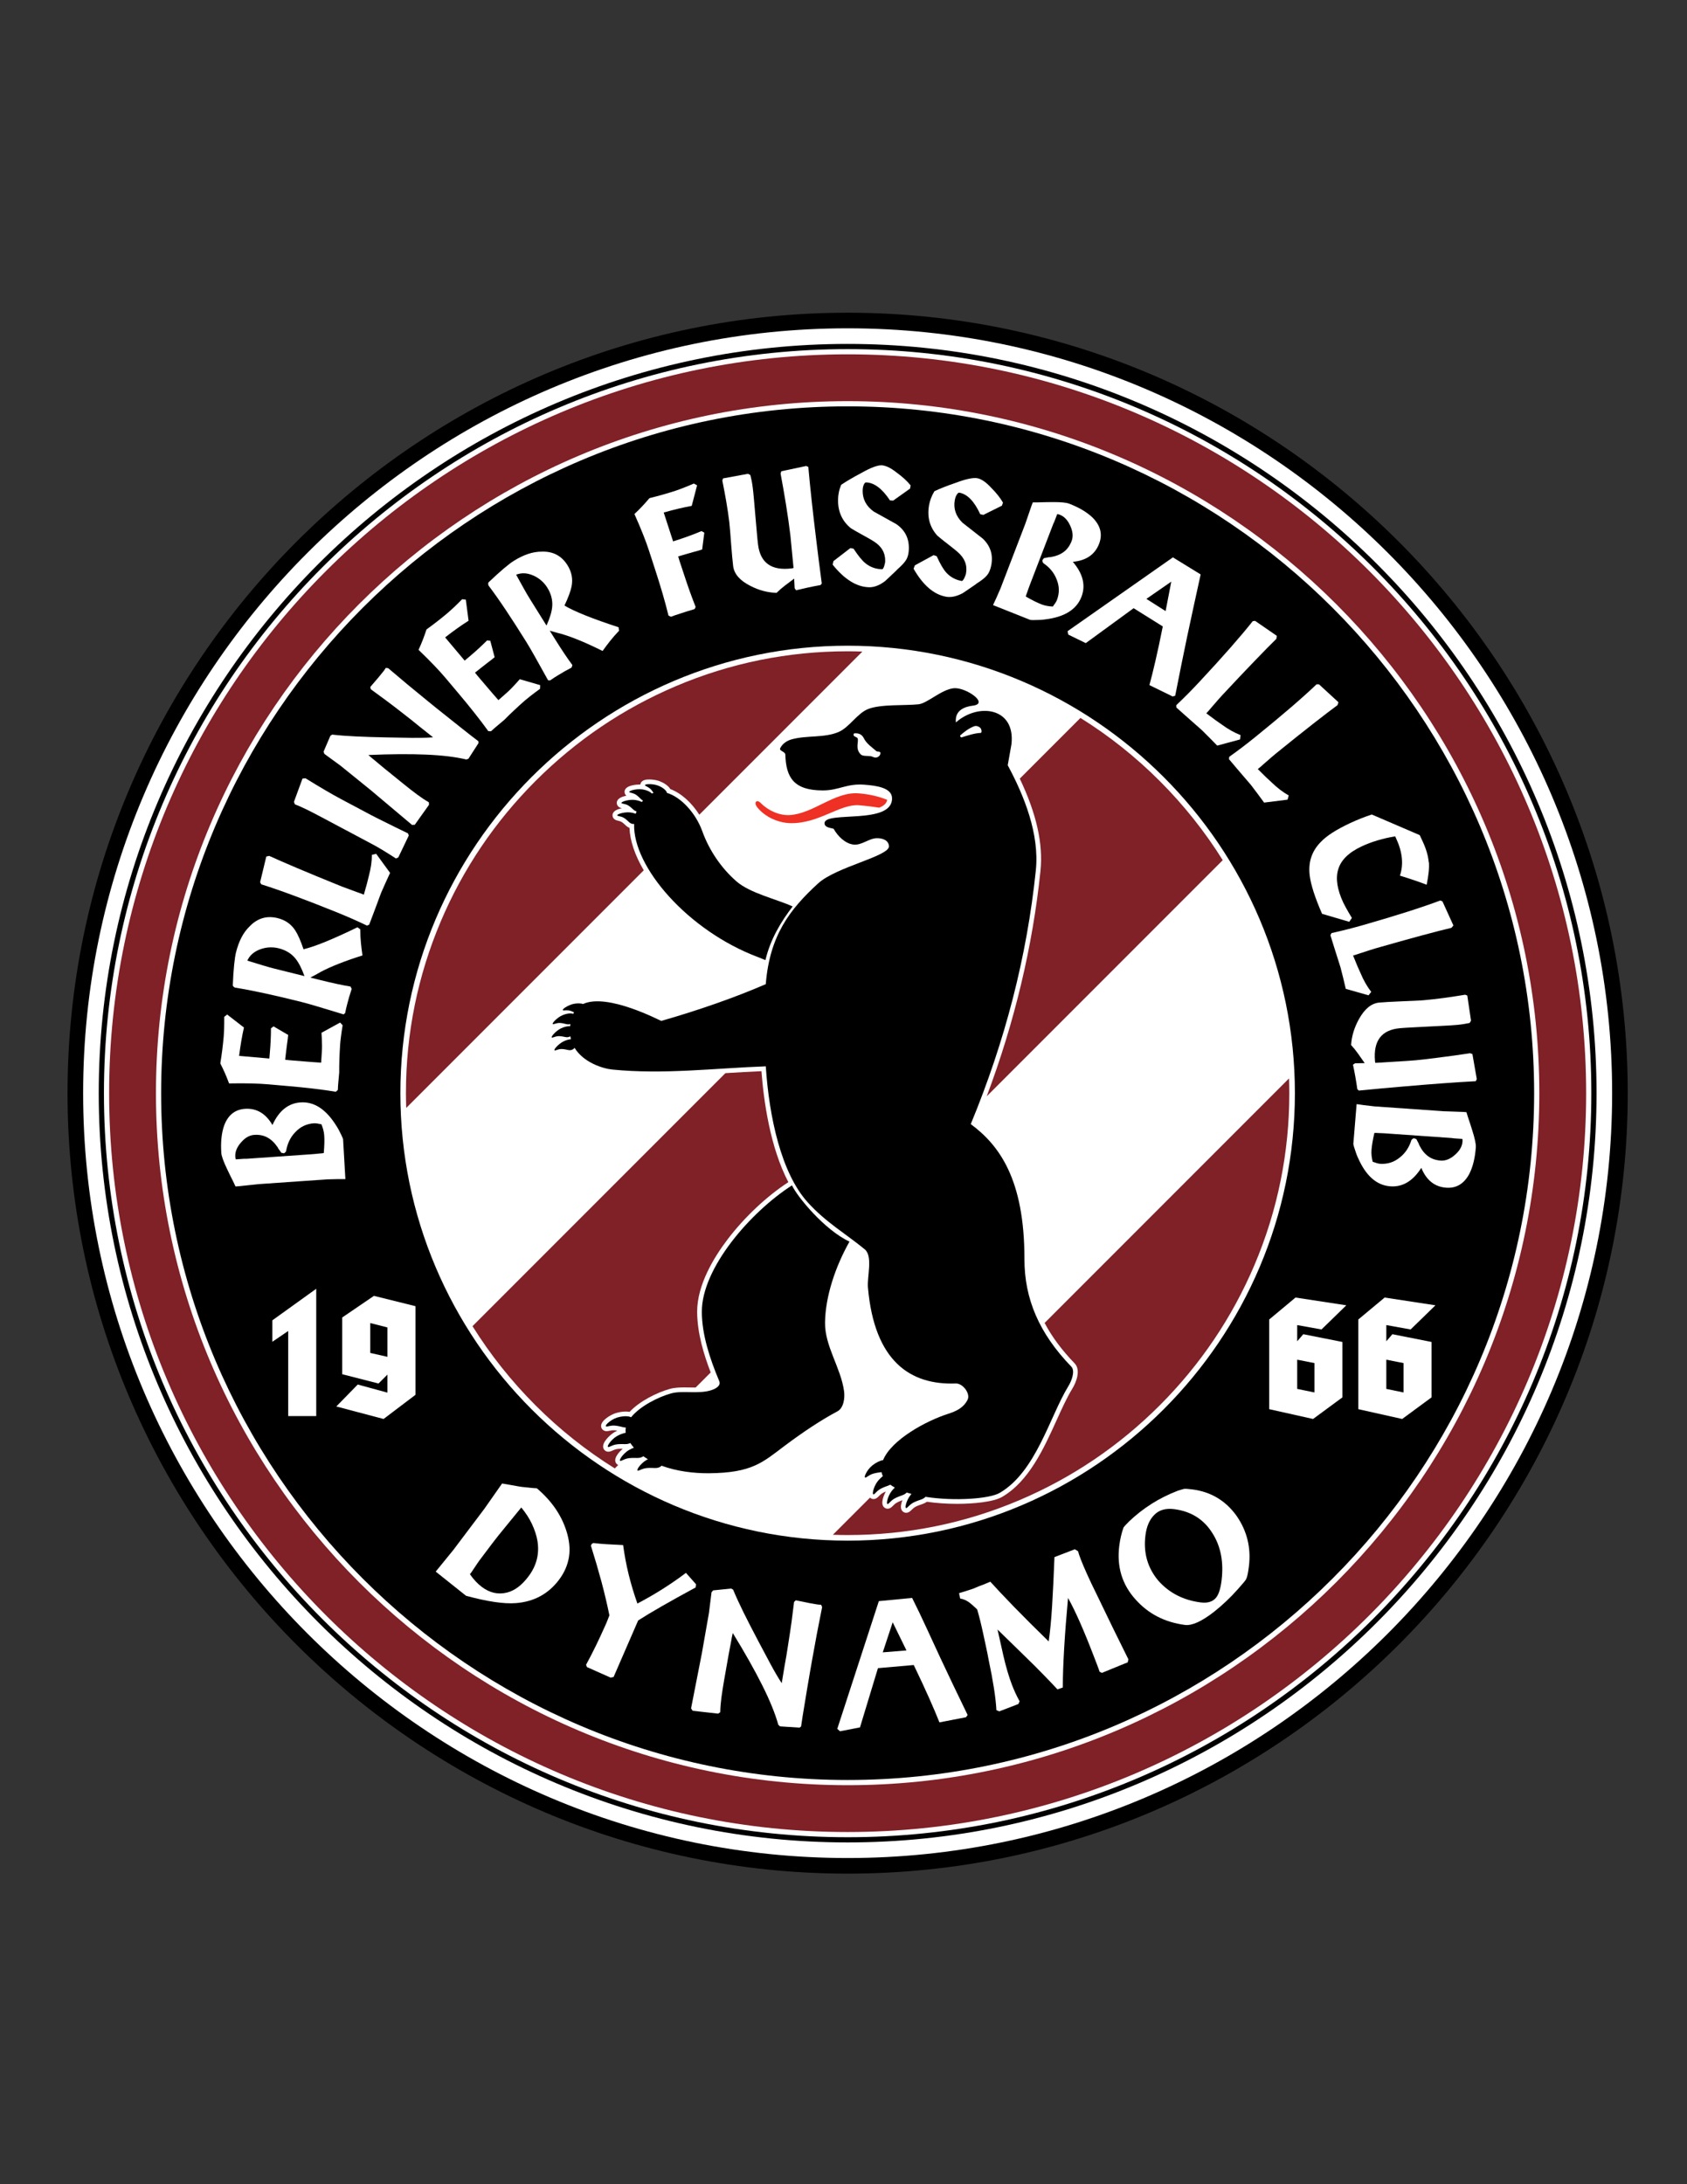<?xml version="1.0" encoding="iso-8859-1"?>
<!-- Generator: Adobe Illustrator 24.0.1, SVG Export Plug-In . SVG Version: 6.00 Build 0)  -->
<svg version="1.1" id="Layer_1" xmlns="http://www.w3.org/2000/svg" xmlns:xlink="http://www.w3.org/1999/xlink" x="0px" y="0px"
	 viewBox="0 0 612 792" style="enable-background:new 0 0 612 792;" xml:space="preserve">
<rect x="0" y="0" width="612" height="792" fill="#333333" stroke="none"/>
<path d="M307.503,113.39C151.631,113.39,24.5,240.519,24.5,396.387c0,155.879,127.131,283.003,283.003,283.003
	c155.867,0,282.997-127.124,282.997-283.003C590.5,240.519,463.37,113.39,307.503,113.39"/>
<path style="fill:#FFFFFF;" d="M307.503,673.729c-152.758,0-277.343-124.589-277.343-277.343
	c0-152.748,124.585-277.337,277.343-277.337c152.753,0,277.337,124.589,277.337,277.337
	C584.84,549.141,460.256,673.729,307.503,673.729"/>
<path d="M307.5,124.708c-149.638,0-271.682,122.043-271.682,271.682c0,149.638,122.044,271.682,271.682,271.682
	c149.633,0,271.682-122.044,271.682-271.682C579.182,246.751,457.133,124.708,307.5,124.708"/>
<path style="fill:#FFFFFF;" d="M307.5,666.183c-148.597,0-269.793-121.201-269.793-269.796c0-148.598,121.196-269.79,269.793-269.79
	c148.596,0,269.793,121.192,269.793,269.79C577.293,544.981,456.096,666.183,307.5,666.183"/>
<path style="fill:#802027;" d="M307.5,128.479c-147.56,0-267.91,120.354-267.91,267.913C39.59,543.953,159.94,664.3,307.5,664.3
	c147.555,0,267.91-120.347,267.91-267.907C575.41,248.833,455.055,128.479,307.5,128.479"/>
<path style="fill:#FFFFFF;" d="M307.5,647.323c-138.212,0-250.929-112.723-250.929-250.931
	c0-138.207,112.717-250.935,250.929-250.935c138.206,0,250.924,112.727,250.924,250.935
	C558.424,534.601,445.706,647.323,307.5,647.323"/>
<path d="M307.502,147.346c-137.17,0-249.046,111.875-249.046,249.046c0,137.165,111.876,249.042,249.046,249.042
	c137.164,0,249.042-111.877,249.042-249.042C556.544,259.221,444.666,147.346,307.502,147.346z"/>
<path style="fill:#FFFFFF;" d="M422.139,281.753c29.395,29.393,47.616,69.955,47.616,114.639
	c0,89.37-72.896,162.252-162.259,162.252c-44.679,0-85.25-18.225-114.638-47.613c-29.396-29.395-47.612-69.949-47.613-114.64
	c0-89.369,72.883-162.256,162.251-162.257C352.178,234.135,392.745,252.359,422.139,281.753"/>
<path style="fill:#802027;" d="M226.957,299.263c-1.38-1.333-1.709-1.413-2.589-1.625c-0.175-0.042-0.363-0.087-0.559-0.14
	c-1.242-0.323-1.693-1.29-1.589-2.105c0.181-1.414,1.92-2.042,3.416-2.32c-0.086-0.02-0.177-0.042-0.271-0.066
	c-1.247-0.318-1.703-1.287-1.6-2.105c0.181-1.442,1.949-2.08,3.464-2.361c-0.534-0.457-0.719-1.099-0.639-1.66
	c0.335-2.339,4.893-2.407,5.411-2.407c0.102,0,0.203,0.002,0.302,0.005c0.01-0.083,0.026-0.164,0.046-0.241
	c0.424-1.603,2.452-1.603,3.215-1.603c1.329,0,2.736,0.239,3.763,0.639c1.47,0.571,3.098,1.577,3.876,2.863
	c3.877,1.434,7.722,4.908,10.489,9.277l59.155-59.155c-1.781-0.058-3.564-0.099-5.353-0.099
	c-21.567,0.001-42.516,4.248-62.262,12.625c-19.069,8.089-36.209,19.662-50.943,34.397c-14.734,14.734-26.307,31.875-34.395,50.944
	c-8.377,19.747-12.624,40.696-12.624,62.263c0,1.787,0.04,3.57,0.099,5.347l86.166-86.166c-3.187-5.423-4.994-10.707-5.177-15.377
	C227.861,299.99,227.388,299.678,226.957,299.263z"/>
<path style="fill:#802027;" d="M467.628,391.037l-88.667,88.667c2.65,5.025,6.249,9.868,10.883,14.646
	c2.335,2.411,0.581,6.9-0.821,9.17c-1.947,3.165-3.775,7.195-5.712,11.462c-4.706,10.371-10.039,22.126-19.767,27.804
	c-3.166,1.854-10.501,2.515-16.31,2.515c-3.769,0-7.541-0.258-10.966-0.748c-0.47,0.337-1.022,0.613-1.653,0.824
	c-2.603,0.868-2.979,1.229-3.807,2.019c-0.15,0.143-0.31,0.297-0.49,0.462c-0.494,0.455-1.021,0.685-1.567,0.685
	c-0.736,0-1.392-0.421-1.711-1.1c-0.415-0.882-0.172-2.203,0.315-3.46c-2.14,0.786-2.518,1.157-3.281,1.907
	c-0.149,0.147-0.308,0.302-0.483,0.468c-0.496,0.47-1.029,0.708-1.585,0.708c-0.728,0-1.381-0.415-1.703-1.084
	c-0.618-1.285,0.158-3.533,1.058-5.152c-1.391,0.571-1.758,0.933-2.399,1.564c-0.146,0.145-0.304,0.299-0.479,0.465
	c-0.497,0.472-1.031,0.71-1.588,0.71c-0.488,0-0.932-0.199-1.275-0.522l-13.471,13.471c1.778,0.059,3.561,0.098,5.349,0.098
	c21.566,0.002,42.515-4.246,62.262-12.621c19.069-8.09,36.21-19.662,50.945-34.396c14.736-14.734,26.31-31.875,34.399-50.941
	c8.377-19.748,12.625-40.697,12.625-62.264C467.727,394.603,467.686,392.818,467.628,391.037z"/>
<path style="fill:#802027;" d="M223.249,530.023c-0.412-1.526,1.233-3.467,2.688-4.702c-0.104-0.001-0.205-0.001-0.303-0.001
	c-1.896,0-2.33,0.185-3.279,0.594c-0.195,0.084-0.403,0.174-0.628,0.265c-0.362,0.149-0.695,0.222-1.018,0.222
	c-0.883,0-1.628-0.561-1.854-1.396c-0.555-2.054,2.618-4.864,4.039-5.692c0.341-0.197,0.69-0.38,1.044-0.545
	c-0.568-0.106-1.013-0.154-1.375-0.154c-0.429,0-0.774,0.067-1.296,0.168c-0.203,0.04-0.419,0.082-0.653,0.123
	c-0.194,0.034-0.373,0.052-0.545,0.052c-1.021,0-1.837-0.66-1.985-1.605c-0.345-2.198,3.485-4.365,5.143-4.9
	c1.263-0.404,2.556-0.618,3.737-0.618c0.516,0,0.992,0.041,1.424,0.122c3.679-3.93,9.979-7.031,14.567-8.323
	c1.723-0.487,3.632-0.553,5.271-0.553c0.615,0,1.24,0.011,1.901,0.021c0.622,0.011,1.248,0.021,1.874,0.021
	c0.118,0,0.246-0.005,0.366-0.006l5.455-5.455c-2.413-6.241-4.893-14.239-4.913-21.993c-0.021-9.7,5.992-19.64,11.039-26.27
	c6.141-8.066,14.156-15.6,22.049-20.745c-6.593-12.564-8.938-29.358-9.765-40.238c-4.379,0.183-8.774,0.45-13.07,0.716
	l-91.747,91.747c6.431,10.285,14.074,19.924,22.875,28.723c8.761,8.762,18.379,16.395,28.741,22.852l1.235-1.235
	C223.781,530.982,223.397,530.572,223.249,530.023z"/>
<path style="fill:#802027;" d="M377.465,315.709c-2.834,27.449-9.395,54.919-19.509,81.817l85.622-85.622
	c-6.43-10.283-14.071-19.918-22.87-28.717c-0.002-0.002,0,0-0.002-0.002c-8.763-8.762-18.382-16.397-28.745-22.855l-22.012,22.011
	C375.997,294.998,378.463,305.96,377.465,315.709z"/>
<polygon style="fill:#FFFFFF;" points="98.799,486.537 104.554,482.62 104.554,513.479 114.721,513.479 114.721,467.316 
	98.799,478.76 "/>
<path style="fill:#FFFFFF;" d="M511.739,482.069l9.004-8.759l-18.43-2.813l-9.561,7.962v32.514l15.923,3.555l10.657-7.839v-20.085
	l-14.212-2.813l-2.201,2.568v-5.877L511.739,482.069z M509.166,494.259v10.652l-6.246-1.287v-10.591L509.166,494.259z"/>
<path style="fill:#FFFFFF;" d="M479.404,482.069l9.003-8.759l-18.43-2.813l-9.549,7.962v32.514l15.917,3.555l10.652-7.839v-20.085
	l-14.201-2.813l-2.206,2.568v-5.877L479.404,482.069z M476.842,494.259v10.652l-6.251-1.287v-10.591L476.842,494.259z"/>
<path style="fill:#FFFFFF;" d="M124.147,477.724v20.574l13.165,3.371l3.242-3.243v6.547l-10.78-2.936l-7.771,7.956l17.148,4.535
	l11.571-8.759v-32.146l-15.064-3.738L124.147,477.724z M140.555,491.991l-6.239-1.409v-10.836l6.239,1.587V491.991z"/>
<path style="fill:#FFFFFF;" d="M157.598,241.382c1.615,1.699,2.952,3.178,4,4.42l4.931,5.853c1.916,2.278,3.771,4.543,5.555,6.797
	c1.794,2.245,3.477,4.471,5.059,6.663l0.991,0.039c0.379-0.371,0.786-0.741,1.226-1.111c0.469-0.396,0.936-0.789,1.404-1.181
	c0.624-0.527,1.293-1.089,2.011-1.697c0.028-0.022,0.057-0.044,0.084-0.067l0.072-0.058c2.145-2.184,4.78-4.649,7.398-6.958
	c0.43-0.376,1.104-0.925,2.023-1.644c0.914-0.719,2.101-1.61,3.561-2.671l0.044-1.34l-7.398-2.14
	c-0.969,1.12-2.056,2.298-3.253,3.532c-1.054,1.089-3.025,2.716-4.491,4.05c-1.248-1.404-2.468-2.808-3.648-4.209
	c-1.054-1.251-1.989-2.346-2.803-3.282c-0.813-0.941-1.499-1.763-2.05-2.476c0.874-0.68,1.66-1.307,2.379-1.883
	c0.713-0.577,1.398-1.106,2.05-1.602c0.49-0.365,0.981-0.735,1.46-1.114c0.479-0.376,0.896-0.713,1.236-0.998l-1.571-5.955
	l-1.158-0.143c-1.995,2.003-4.117,3.947-6.362,5.836l-1.777,1.499l-7.093-8.423c1.61-1.251,3.114-2.373,4.519-3.368
	c1.404-0.992,2.73-1.889,3.989-2.674l-1.003-7.641l-1.326-0.159c-1.265,1.284-2.328,2.323-3.181,3.114
	c-0.847,0.799-1.493,1.376-1.928,1.747c-2.524,2.128-5.098,4.137-7.722,6.025l-0.15,0.203c-0.352,1.098-0.764,2.253-1.232,3.477
	c-0.463,1.22-0.997,2.479-1.604,3.788C154.06,237.767,155.977,239.683,157.598,241.382z"/>
<path style="fill:#FFFFFF;" d="M123.563,277.665l10.986,8.888l14.932,12.569l0.997-0.064l5.153-7.24l-0.05-0.905
	c-1.332-0.761-2.741-1.691-4.234-2.797c-1.487-1.101-3.109-2.362-4.853-3.772l-4.279-3.468c-0.796-0.638-1.71-1.387-2.758-2.228
	c-1.075-0.875-2.278-1.878-3.621-3.015c-0.346-0.284-0.696-0.565-1.042-0.849c-0.384-0.309-0.769-0.643-1.153-1.011
	c8.057-0.351,15.021-0.404,20.909-0.148c5.878,0.251,10.753,0.839,14.619,1.769l0.758-0.257l3.666-5.693l-0.072-0.685
	c-1.733-1.301-3.867-2.961-6.396-4.98c-2.535-2.025-5.443-4.346-8.735-6.953l-3.087-2.504c-2.507-2.031-4.964-4.044-7.382-6.053
	c-2.412-2.008-4.78-4.005-7.108-5.997l-0.881-0.078c-0.295,0.49-0.557,0.883-0.785,1.17c-0.206,0.251-0.44,0.535-0.696,0.855
	c-0.329,0.41-0.708,0.872-1.12,1.379c-0.379,0.474-0.83,1-1.349,1.577c-0.206,0.256-0.462,0.557-0.779,0.905
	c-0.313,0.354-0.607,0.702-0.886,1.05l0.212,0.805c1.727,1.242,3.587,2.607,5.582,4.089c1.994,1.49,4.117,3.109,6.368,4.877
	c0.975,0.738,1.949,1.507,2.936,2.301c0.947,0.769,1.9,1.54,2.852,2.31c0.824,0.668,1.638,1.312,2.441,1.939
	c0.808,0.63,1.604,1.262,2.395,1.9c-1.176,0.098-2.407,0.156-3.677,0.173c-1.27,0.017-2.591,0.028-3.956,0.022l-8.847-0.153
	c-4.24-0.081-8.028-0.195-11.365-0.354c-3.338-0.156-6.251-0.376-8.741-0.668l-0.658,0.418l-2.484,5.783l0.307,0.794
	L123.563,277.665z"/>
<path style="fill:#FFFFFF;" d="M235.378,199.492l2.367,7.273c0.92,2.828,1.783,5.63,2.597,8.385
	c0.808,2.761,1.532,5.454,2.173,8.073l0.902,0.418c0.496-0.206,1.009-0.396,1.549-0.571c0.579-0.189,1.164-0.376,1.744-0.566
	c0.779-0.25,1.609-0.523,2.507-0.816c0.931-0.301,1.85-0.577,2.758-0.828l0.384-0.769c-0.719-1.828-1.415-3.68-2.095-5.563
	c-0.668-1.883-1.314-3.755-1.922-5.613c-0.501-1.551-0.958-2.916-1.354-4.092c-0.407-1.181-0.73-2.195-0.964-3.064
	c1.059-0.301,2.027-0.585,2.908-0.85c0.875-0.262,1.71-0.502,2.496-0.713c0.596-0.153,1.186-0.312,1.777-0.485
	c0.585-0.164,1.092-0.317,1.52-0.462l0.78-6.103l-1.02-0.571c-2.602,1.1-5.299,2.106-8.09,3.014l-2.212,0.719l-3.404-10.469
	c1.967-0.554,3.783-1.027,5.455-1.42c1.671-0.396,3.242-0.719,4.702-0.983l1.949-7.449l-1.175-0.652
	c-1.655,0.713-3.025,1.279-4.112,1.694c-1.086,0.417-1.899,0.713-2.445,0.891c-3.137,1.02-6.284,1.911-9.421,2.674l-0.218,0.134
	c-0.74,0.882-1.554,1.802-2.445,2.76c-0.892,0.953-1.861,1.922-2.914,2.908c1.254,2.808,2.317,5.301,3.176,7.49
	C234.196,196.074,234.876,197.938,235.378,199.492z"/>
<path style="fill:#FFFFFF;" d="M183.526,221.248c2.262,3.396,4.719,7.218,7.382,11.474c0.758,1.209,1.794,2.989,3.119,5.335
	c1.321,2.351,2.92,5.22,4.803,8.613l0.747,0.042c0.563-0.407,1.075-0.749,1.526-1.028c0.484-0.301,0.88-0.552,1.192-0.747
	c0.791-0.496,1.604-0.98,2.445-1.454c0.83-0.474,1.705-0.947,2.613-1.415l0.295-0.908c-1.761-2.362-3.866-5.493-6.307-9.406
	l-1.916-3.059c1.002,0.292,1.844,0.531,2.546,0.719c0.696,0.194,1.236,0.331,1.632,0.423c4.051,1.17,9.048,3.24,14.992,6.212
	c0.875-1.215,1.8-2.448,2.78-3.686c0.98-1.236,2.061-2.465,3.221-3.674l-0.195-1.242c-4.652-1.518-8.613-2.928-11.878-4.229
	c-3.265-1.301-5.85-2.516-7.75-3.635c0.686-1.438,1.248-2.749,1.683-3.942c0.44-1.181,0.735-2.184,0.897-3.011
	c0.529-2.688,0.039-5.237-1.471-7.661c-2.14-3.423-5.237-5.072-9.288-4.941c-1.693-0.006-3.376,0.278-5.063,0.85
	c-1.688,0.577-3.41,1.409-5.176,2.515c-0.864,0.538-2.056,1.454-3.588,2.744c-1.521,1.29-3.388,2.983-5.588,5.078l-0.095,0.423
	l0.116,0.649C179.152,214.866,181.259,217.855,183.526,221.248z M193.398,208.66c1.053,0.443,2.017,1.047,2.892,1.796
	c0.88,0.752,1.632,1.624,2.262,2.63c1.382,2.211,1.972,4.513,1.777,6.892c-0.15,1.83-0.842,4.111-2.067,6.853l-6.095-9.758
	c-0.585-0.933-1.281-2.134-2.101-3.593c-0.813-1.46-1.755-3.153-2.818-5.089C189.17,207.621,191.22,207.713,193.398,208.66z"/>
<path style="fill:#FFFFFF;" d="M264.565,189.28c0.105,0.889,0.212,2,0.312,3.32c0.1,1.323,0.224,2.88,0.357,4.672
	c0.139,1.791,0.267,3.348,0.39,4.666c0.117,1.323,0.239,2.429,0.346,3.321c0.357,2.869,2.439,5.265,6.245,7.181
	c3.075,1.593,6.239,2.438,9.493,2.535c0.958-0.942,1.977-1.828,3.07-2.661c1.086-0.833,2.194-1.665,3.325-2.504l0.179,3.493
	l0.519,0.735c1.281-0.32,2.68-0.646,4.2-0.975c1.521-0.331,3.064-0.635,4.636-0.908l0.484-0.554
	c-0.195-1.619-0.401-3.164-0.602-4.643c-0.201-1.471-0.373-2.794-0.518-3.97l-0.941-7.652c-0.612-4.978-1.153-9.647-1.627-14.003
	c-0.474-4.359-0.874-8.371-1.197-12.025l-0.78-0.337l-9.009,1.905l-0.268,0.839c0.713,3.81,1.376,7.593,1.979,11.34
	c0.607,3.749,1.131,7.446,1.576,11.084l1.143,11.816c-0.195,0.067-0.435,0.12-0.719,0.153c-7.287,0.897-11.344-1.997-12.162-8.677
	c-0.14-1.134-0.284-2.544-0.424-4.234c-0.15-1.688-0.323-3.688-0.529-6.006c-0.195-2.317-0.373-4.317-0.518-6.008
	c-0.145-1.682-0.29-3.097-0.43-4.226c-0.117-0.975-0.256-1.844-0.406-2.602c-0.156-0.758-0.317-1.46-0.474-2.101l-0.858-0.451
	l-9.042,1.666l-0.272,0.777c0.523,2.607,1.003,5.151,1.432,7.649C263.902,184.389,264.265,186.854,264.565,189.28z"/>
<path style="fill:#FFFFFF;" d="M111.033,293.434c1.576,0.769,3.409,1.711,5.498,2.825l18.687,9.936
	c2.123,1.126,4.936,2.83,8.44,5.106l0.83-0.387l3.811-7.953l-0.284-0.769c-0.808-0.39-1.61-0.777-2.39-1.17
	c-0.78-0.396-1.516-0.73-2.179-1.056c-2.529-1.234-4.501-2.232-5.944-2.95c-1.443-0.724-2.346-1.181-2.702-1.371l-11.019-5.858
	c-1.728-0.917-3.672-2.014-5.839-3.279c-2.167-1.267-4.535-2.699-7.104-4.295l-1.104,0.106l-3.108,8.462l0.362,0.883
	C108.103,292.074,109.456,292.668,111.033,293.434z"/>
<path style="fill:#FFFFFF;" d="M83.099,392.857c3.081-0.056,5.788-0.056,8.134,0.005c2.352,0.064,4.34,0.168,5.962,0.31l7.615,0.668
	c2.97,0.256,5.884,0.551,8.741,0.883c2.853,0.332,5.616,0.719,8.279,1.153l0.735-0.668c0.006-0.535,0.033-1.083,0.078-1.655
	c0.061-0.61,0.111-1.214,0.161-1.825c0.072-0.816,0.15-1.688,0.234-2.618c0-0.042,0-0.075,0.006-0.114l0.011-0.086
	c-0.022-3.064,0.105-6.669,0.334-10.159c0.034-0.565,0.123-1.432,0.268-2.585c0.14-1.159,0.352-2.624,0.635-4.404l-0.907-0.98
	l-6.759,3.708c0.106,1.477,0.173,3.076,0.195,4.792c0.022,1.524-0.229,4.061-0.323,6.042c-1.872-0.108-3.727-0.245-5.56-0.404
	c-1.627-0.145-3.059-0.259-4.302-0.348c-1.236-0.087-2.306-0.19-3.191-0.31c0.133-1.095,0.256-2.1,0.351-3.005
	c0.105-0.914,0.206-1.774,0.323-2.585c0.089-0.605,0.173-1.209,0.251-1.819c0.072-0.61,0.128-1.136,0.167-1.582l-5.315-3.109
	l-0.925,0.719c0,2.825-0.134,5.699-0.39,8.627l-0.195,2.315l-10.976-0.958c0.262-2.025,0.541-3.883,0.83-5.579
	c0.29-1.694,0.597-3.262,0.931-4.705l-6.095-4.713l-1.053,0.833c0.005,1.797-0.012,3.281-0.051,4.442
	c-0.044,1.165-0.089,2.034-0.139,2.602c-0.284,3.287-0.696,6.526-1.221,9.716l0.039,0.251c0.524,1.028,1.053,2.139,1.588,3.332
	C82.09,390.233,82.603,391.506,83.099,392.857z"/>
<path style="fill:#FFFFFF;" d="M106.671,324.777c4.579,1.688,9.788,3.719,15.649,6.086c1.821,0.735,3.627,1.499,5.443,2.298
	c1.811,0.799,3.599,1.621,5.37,2.465l0.797-0.337c0.54-1.448,1.053-2.808,1.538-4.061c0.484-1.256,0.891-2.345,1.225-3.27
	c0.44-1.225,0.814-2.195,1.08-2.924c0.273-0.725,0.44-1.188,0.519-1.371c0.479-1.083,0.997-2.242,1.538-3.473
	c0.546-1.232,1.102-2.454,1.683-3.674l-5.048-6.919l-1.538,0.365c-0.017,1.226-0.111,2.477-0.295,3.741
	c-0.184,1.268-0.48,2.574-0.824,3.925c-0.185,0.722-0.391,1.644-0.686,2.758c-0.296,1.111-0.669,2.451-1.131,4.025
	c-0.418-0.165-0.797-0.318-1.137-0.454c-0.379-0.156-0.764-0.287-1.159-0.401l0.056,0.025c-3.108-1.125-5.02-1.833-5.738-2.123
	c-6.501-2.629-11.944-4.872-16.313-6.727c-4.379-1.852-7.716-3.315-10.017-4.376l-1.075,0.223l-2.246,9.321l0.413,0.766
	C98.136,321.708,102.103,323.081,106.671,324.777z"/>
<path style="fill:#FFFFFF;" d="M479.009,305.448c-3.159,3.268-4.451,7.251-3.889,11.934c0.384,3.331,1.877,7.989,4.49,13.972
	l9.855,2.897l0.97-1.396c-0.959-1.582-1.683-2.814-2.168-3.716c-0.484-0.895-0.802-1.493-0.936-1.791
	c-2.229-4.768-2.853-8.766-1.889-12.008c0.964-3.423,3.816-6.234,8.546-8.443c3.622-1.689,7.672-2.897,12.146-3.633l0.335,0.719
	c2.306,4.95,2.769,9.463,1.381,13.53c1.989,0.602,3.867,1.212,5.645,1.822c1.766,0.616,3.125,1.106,4.061,1.482
	c0.357-1.744,0.607-3.315,0.747-4.699c0.134-1.393,0.156-2.585,0.056-3.571l-0.056,0.022c-0.212-2.287-0.931-4.741-2.15-7.365
	l-1.114-2.385l-17.394-7.479c-1.326,0.44-2.636,0.914-3.922,1.426c-1.293,0.507-2.585,1.067-3.884,1.671
	c-2.507,1.175-4.663,2.334-6.468,3.49C481.565,303.081,480.111,304.256,479.009,305.448z"/>
<path style="fill:#FFFFFF;" d="M315.331,212.938c1.794,0.034,3.688-0.69,5.666-2.164l-0.056,0.058
	c0.078-0.081,0.495-0.457,1.236-1.142c0.747-0.677,1.8-1.677,3.176-3h-0.061c0.908-0.805,1.627-1.482,2.146-2.042
	c0.518-0.565,0.863-0.989,1.03-1.267c0.797-1.05,1.209-2.549,1.242-4.507c0.067-3.753-1.454-6.697-4.557-8.831l-8.179-4.545
	c-2.741-1.97-4.084-4.519-4.028-7.658c0.006-0.284,0.028-0.593,0.078-0.916c0.045-0.326,0.134-0.652,0.256-0.978
	c0.263-0.682,0.558-1.025,0.881-1.02c2.931,0.05,5.833,2.218,8.696,6.515l1.165,0.078l6.128-4.356l0.2-1.159
	c-1.236-1.535-2.88-3.053-4.936-4.552c-1.209-0.958-2.273-1.654-3.204-2.078c-0.93-0.423-1.743-0.643-2.435-0.657
	c-0.735-0.011-1.704,0.206-2.919,0.657c-1.215,0.446-2.725,1.187-4.541,2.215c-2.841,1.498-5.231,2.902-7.17,4.215
	c-0.379,0.936-0.663,1.85-0.836,2.738c-0.183,0.896-0.278,1.752-0.289,2.568c-0.078,4.365,1.471,7.838,4.647,10.421
	c1.175,0.713,2.239,1.337,3.214,1.861c0.97,0.524,1.855,1.022,2.663,1.484c0.446,0.251,0.869,0.496,1.271,0.725
	c0.407,0.234,0.769,0.454,1.092,0.66c2.864,1.763,4.273,4.153,4.218,7.173c-0.011,0.529-0.14,1.178-0.396,1.95
	c-0.257,0.691-0.49,1.034-0.696,1.028c-2.284-0.042-4.29-0.75-6.018-2.123c-1.214-0.958-2.668-2.738-4.373-5.34l-1.164-0.201
	l-6.14,4.725l-0.268,1.278C306.383,210.131,310.807,212.858,315.331,212.938z"/>
<path style="fill:#FFFFFF;" d="M122.593,427.55c0.329,0.017,0.753,0.017,1.287,0c0.529-0.017,1.003-0.017,1.415-0.006l-0.835-14.474
	c0,0-0.045-0.14-0.146-0.418c-0.105-0.279-0.278-0.657-0.513-1.137c-0.624-1.343-1.214-2.429-1.76-3.248
	c-3.733-6.034-8.084-8.875-13.043-8.529c-4.439,0.312-7.821,3.041-10.161,8.19c-2.463-4.201-5.783-6.15-9.979-5.861
	c-3.621,0.257-6.134,2.273-7.544,6.051c-0.952,2.719-1.298,6.056-1.024,10.006c0.083,1.092,0.791,3.053,2.128,5.855
	c0.435,0.914,0.83,1.732,1.187,2.468c0.356,0.725,0.68,1.371,0.964,1.917c0.145,0.323,0.301,0.646,0.463,0.98
	c0.167,0.34,0.306,0.624,0.4,0.869c0.323-0.028,0.774-0.056,1.343-0.095c0.529-0.039,1.075-0.095,1.639-0.179
	c0.289-0.022,0.585-0.05,0.886-0.089c0.301-0.05,0.624-0.084,0.946-0.105c0.329-0.012,0.63-0.051,0.914-0.09
	c0.278-0.039,0.563-0.066,0.853-0.089c0.607-0.078,1.131-0.14,1.576-0.173c0.413-0.027,0.774-0.061,1.104-0.083l23.984-1.672
	c0.529-0.033,1.855-0.066,3.978-0.095L122.593,427.55z M117.668,414.524c-0.033,1.069-0.1,2.256-0.211,3.576
	c-0.284,0.056-0.547,0.095-0.792,0.111c-0.245,0.017-0.468,0.033-0.674,0.051c-0.769,0.095-1.46,0.161-2.066,0.206
	c-0.652,0.044-1.221,0.089-1.705,0.122l-22.765,1.588c-0.334-0.017-0.635-0.017-0.925,0c-0.278,0.022-0.523,0.039-0.729,0.05
	l-2.262,0.162c-0.101-0.317-0.162-0.618-0.179-0.908c-0.128-1.749,0.552-3.477,2.028-5.17c1.471-1.738,3.081-2.669,4.836-2.797
	c1.788-0.123,3.37,0.189,4.746,0.925c1.382,0.746,2.619,1.916,3.717,3.521c0.095,0.112,0.184,0.29,0.278,0.524
	c0.229,0.317,0.445,0.607,0.646,0.88c0.206,0.268,0.351,0.49,0.445,0.641l0.931,0.184c0.396-0.194,0.668-0.456,0.802-0.791
	c0.463-2.774,1.571-5.059,3.326-6.853c1.822-1.972,4.078-3.047,6.764-3.236c0.323-0.022,0.719,0,1.164,0.072
	c0.457,0.066,0.98,0.167,1.561,0.289c0.59,1.427,0.93,2.775,1.014,4.034C117.68,412.523,117.696,413.46,117.668,414.524z"/>
<path style="fill:#FFFFFF;" d="M494.508,335.438c-1.883,0.538-3.783,1.05-5.705,1.535c-1.916,0.49-3.833,0.941-5.749,1.365
	l-0.418,0.758c0.468,1.477,0.897,2.858,1.281,4.148c0.396,1.29,0.741,2.395,1.053,3.326c0.395,1.242,0.719,2.237,0.947,2.978
	c0.234,0.735,0.379,1.204,0.429,1.398c0.296,1.153,0.602,2.379,0.931,3.68c0.334,1.307,0.646,2.619,0.935,3.936l8.251,2.346
	l0.981-1.24c-0.747-0.975-1.438-2.02-2.073-3.125c-0.641-1.111-1.23-2.312-1.766-3.602c-0.317-0.671-0.708-1.538-1.159-2.593
	c-0.451-1.061-0.98-2.351-1.588-3.875c0.43-0.12,0.825-0.234,1.176-0.337c0.39-0.114,0.78-0.245,1.159-0.393l-0.056,0.017
	c3.136-1.033,5.086-1.649,5.833-1.866c6.741-1.933,12.407-3.513,16.992-4.746c4.591-1.232,8.117-2.139,10.585-2.713l0.714-0.847
	l-3.967-8.722l-0.797-0.343c-3.293,1.24-7.266,2.602-11.906,4.081C505.94,332.084,500.58,333.694,494.508,335.438z"/>
<path style="fill:#FFFFFF;" d="M450.701,270.926c-1.582,1.201-3.17,2.362-4.77,3.504l-0.089,0.855
	c1.009,1.181,1.944,2.286,2.808,3.32c0.864,1.033,1.622,1.916,2.263,2.651c0.857,0.983,1.532,1.774,2.039,2.368
	c0.501,0.588,0.824,0.958,0.947,1.12c0.713,0.941,1.471,1.956,2.289,3.028c0.814,1.067,1.61,2.15,2.401,3.254l8.502-1.067
	l0.424-1.518c-1.064-0.604-2.112-1.295-3.132-2.072c-1.02-0.774-2.011-1.666-3.03-2.624c-0.541-0.507-1.254-1.14-2.078-1.933
	c-0.83-0.8-1.822-1.78-2.976-2.944c0.352-0.284,0.663-0.541,0.947-0.769c0.317-0.257,0.624-0.532,0.914-0.822l-0.045,0.039
	c2.485-2.173,4.039-3.501,4.636-3.992c5.448-4.415,10.045-8.083,13.794-11.011c3.744-2.928,6.636-5.134,8.681-6.635l0.322-1.05
	l-7.059-6.485l-0.869-0.006c-2.546,2.429-5.666,5.237-9.365,8.415c-3.693,3.175-8,6.752-12.914,10.73
	C453.821,268.514,452.272,269.729,450.701,270.926z"/>
<path style="fill:#FFFFFF;" d="M343.243,216.379c1.76,0.312,3.738-0.103,5.928-1.251l-0.072,0.053c0.1-0.07,0.563-0.384,1.409-0.936
	c0.847-0.554,2.045-1.382,3.605-2.471l-0.062-0.011c1.025-0.646,1.839-1.204,2.44-1.686c0.602-0.473,1.003-0.83,1.215-1.089
	c0.947-0.906,1.593-2.326,1.938-4.254c0.646-3.694-0.396-6.836-3.125-9.432l-7.371-5.771c-2.395-2.368-3.326-5.101-2.774-8.192
	c0.05-0.281,0.122-0.577,0.217-0.891c0.095-0.312,0.234-0.621,0.407-0.922c0.367-0.641,0.707-0.93,1.03-0.874
	c2.892,0.507,5.41,3.109,7.571,7.794l1.131,0.262l6.741-3.348l0.379-1.114c-0.98-1.705-2.367-3.457-4.161-5.265
	c-1.048-1.137-1.995-1.986-2.842-2.549c-0.857-0.565-1.621-0.908-2.307-1.028c-0.724-0.131-1.716-0.07-2.986,0.189
	c-1.265,0.251-2.874,0.741-4.824,1.476c-3.042,1.034-5.616,2.047-7.738,3.042c-0.529,0.861-0.947,1.722-1.265,2.577
	c-0.312,0.849-0.546,1.682-0.685,2.488c-0.758,4.295,0.228,7.969,2.964,11.017c1.042,0.889,2,1.671,2.881,2.346
	c0.874,0.665,1.677,1.295,2.4,1.88c0.401,0.315,0.774,0.624,1.143,0.914c0.362,0.29,0.69,0.565,0.975,0.821
	c2.552,2.192,3.565,4.775,3.042,7.747c-0.095,0.521-0.328,1.142-0.696,1.861c-0.367,0.644-0.647,0.947-0.847,0.908
	c-2.251-0.396-4.123-1.41-5.616-3.037c-1.042-1.142-2.206-3.126-3.481-5.961l-1.114-0.376l-6.803,3.702l-0.463,1.226
	C334.842,212.206,338.78,215.596,343.243,216.379z"/>
<path style="fill:#FFFFFF;" d="M361.36,217.022l0.022-0.059c-0.156,0.287-0.34,0.68-0.546,1.165
	c-0.212,0.49-0.407,0.913-0.591,1.284l13.472,5.362c0,0,0.145,0.017,0.439,0.038c0.296,0.031,0.714,0.037,1.237,0.02
	c1.487,0,2.713-0.069,3.689-0.223c7.047-0.833,11.46-3.571,13.248-8.215c1.594-4.153,0.546-8.377-3.131-12.672
	c4.847-0.451,8.028-2.641,9.532-6.56c1.298-3.39,0.535-6.521-2.295-9.401c-2.061-2.014-4.936-3.733-8.636-5.145
	c-1.025-0.401-3.098-0.582-6.212-0.555c-1.003,0.006-1.917,0.018-2.73,0.034c-0.813,0.017-1.531,0.033-2.155,0.059
	c-0.346,0-0.708,0-1.081,0.011c-0.373,0.006-0.691,0.006-0.947-0.006c-0.117,0.307-0.278,0.725-0.484,1.254
	c-0.189,0.496-0.368,1.023-0.535,1.568c-0.101,0.265-0.195,0.543-0.29,0.838c-0.089,0.293-0.194,0.588-0.311,0.897
	c-0.117,0.301-0.218,0.593-0.295,0.866c-0.09,0.275-0.179,0.543-0.279,0.811c-0.184,0.588-0.357,1.089-0.518,1.507
	c-0.146,0.382-0.279,0.725-0.391,1.025l-8.618,22.444C362.765,213.866,362.229,215.083,361.36,217.022z M372.347,215.538
	c0.084-0.229,0.168-0.438,0.24-0.627c0.239-0.741,0.468-1.398,0.69-1.966c0.234-0.605,0.441-1.142,0.608-1.599l8.185-21.302
	c0.15-0.29,0.283-0.571,0.384-0.833c0.101-0.268,0.189-0.496,0.268-0.686l0.808-2.117c0.329,0.042,0.636,0.114,0.897,0.218
	c1.644,0.627,2.913,1.969,3.833,4.022c0.952,2.07,1.114,3.925,0.484,5.563c-0.647,1.671-1.594,2.983-2.847,3.919
	c-1.254,0.936-2.842,1.563-4.752,1.878c-0.146,0.033-0.34,0.044-0.607,0.033c-0.374,0.075-0.73,0.143-1.059,0.212
	c-0.335,0.067-0.591,0.114-0.769,0.131l-0.563,0.769c0.006,0.44,0.134,0.794,0.379,1.061c2.323,1.594,3.917,3.56,4.809,5.911
	c1.014,2.482,1.036,4.986,0.077,7.496c-0.122,0.301-0.312,0.644-0.563,1.034c-0.256,0.381-0.563,0.811-0.919,1.284
	c-1.543-0.07-2.908-0.331-4.09-0.789c-0.763-0.292-1.621-0.674-2.573-1.147c-0.953-0.479-2-1.044-3.148-1.699
	C372.18,216.017,372.258,215.766,372.347,215.538z"/>
<path style="fill:#FFFFFF;" d="M430.968,251.561c-1.399,1.401-2.808,2.783-4.229,4.128l0.027,0.869
	c1.159,1.025,2.24,1.989,3.243,2.892c0.997,0.902,1.86,1.671,2.607,2.309c0.985,0.864,1.766,1.546,2.345,2.062
	c0.585,0.513,0.942,0.844,1.098,0.98c0.836,0.833,1.727,1.73,2.685,2.677c0.958,0.944,1.899,1.911,2.83,2.886l8.273-2.237
	l0.206-1.563c-1.142-0.451-2.272-0.986-3.387-1.615c-1.12-0.622-2.24-1.351-3.371-2.179c-0.613-0.412-1.387-0.953-2.323-1.626
	c-0.931-0.674-2.05-1.504-3.354-2.499c0.306-0.332,0.579-0.626,0.83-0.894c0.278-0.298,0.54-0.613,0.791-0.936l-0.045,0.044
	c2.162-2.504,3.51-4.033,4.039-4.604c4.786-5.128,8.825-9.401,12.129-12.816c3.298-3.424,5.855-6.014,7.666-7.783l0.179-1.09
	l-7.89-5.437l-0.863,0.12c-2.184,2.755-4.886,5.967-8.107,9.63c-3.214,3.663-6.98,7.805-11.293,12.426
	C433.72,248.736,432.355,250.157,430.968,251.561z"/>
<path style="fill:#FFFFFF;" d="M387.528,230.098l6.357,3.104l17.365-12.666l10.58,6.613c-0.947,4.747-1.833,8.894-2.657,12.443
	c-0.819,3.549-1.555,6.494-2.195,8.831l8.451,4.131l0.908-0.298c1.532-7.844,2.997-15.042,4.374-21.608
	c1.576-7.462,3.226-14.908,4.853-22.357l-10.067-6.187l-38.208,26.764L387.528,230.098z M424.912,210.902l-2.061,10.683l-6.97-4.426
	L424.912,210.902z"/>
<path style="fill:#FFFFFF;" d="M85.204,358.11c3.192,0.501,6.786,1.192,10.77,2.059c3.989,0.869,8.418,1.905,13.282,3.123
	c1.387,0.34,3.37,0.899,5.95,1.671c2.585,0.769,5.726,1.722,9.443,2.858l0.563-0.49c0.128-0.68,0.251-1.279,0.384-1.8
	c0.134-0.551,0.251-1.003,0.34-1.362c0.224-0.908,0.474-1.825,0.747-2.744c0.272-0.919,0.574-1.866,0.896-2.836l-0.412-0.861
	c-2.913-0.474-6.602-1.268-11.075-2.379l-3.499-0.872c0.919-0.487,1.693-0.902,2.329-1.251c0.635-0.349,1.119-0.622,1.465-0.833
	c3.728-1.97,8.764-3.947,15.104-5.945c-0.217-1.482-0.406-3.005-0.563-4.582c-0.15-1.574-0.234-3.201-0.234-4.883l-1.008-0.752
	c-4.396,2.139-8.224,3.872-11.477,5.203c-3.254,1.335-5.956,2.259-8.101,2.772c-0.507-1.513-1.015-2.847-1.526-4.006
	c-0.508-1.15-0.992-2.081-1.449-2.783c-1.481-2.307-3.61-3.805-6.385-4.496c-3.911-0.975-7.281-0.011-10.111,2.903
	c-1.215,1.164-2.234,2.541-3.048,4.125c-0.813,1.579-1.471,3.384-1.978,5.404c-0.245,0.986-0.468,2.477-0.669,4.465
	c-0.206,1.986-0.373,4.502-0.495,7.538l0.223,0.371L85.204,358.11z M94.336,344.246c1.069-0.404,2.179-0.643,3.326-0.713
	c1.153-0.067,2.307,0.042,3.454,0.326c2.535,0.635,4.558,1.872,6.067,3.719c1.158,1.426,2.25,3.543,3.269,6.362l-11.159-2.777
	c-1.063-0.27-2.401-0.646-4.006-1.131c-1.599-0.479-3.459-1.05-5.565-1.699C90.575,346.444,92.107,345.079,94.336,344.246z"/>
<path style="fill:#FFFFFF;" d="M490.825,386.052c0.278,1.284,0.558,2.693,0.83,4.223c0.278,1.535,0.523,3.087,0.747,4.666
	l0.534,0.507c1.627-0.142,3.182-0.29,4.658-0.44c1.482-0.153,2.813-0.278,3.994-0.381l7.677-0.671
	c4.998-0.434,9.684-0.816,14.051-1.137c4.374-0.32,8.396-0.582,12.063-0.774l0.361-0.772l-1.588-9.07l-0.83-0.298
	c-3.838,0.582-7.638,1.109-11.404,1.582c-3.766,0.474-7.465,0.964-11.137,1.187l-11.845,0.73c-0.06-0.201-0.1-0.44-0.122-0.725
	c-0.646-7.315,2.39-11.262,9.092-11.85c1.137-0.098,2.552-0.195,4.246-0.278c1.688-0.087,3.699-0.195,6.017-0.315
	c2.323-0.119,4.334-0.223,6.028-0.309c1.688-0.084,3.103-0.182,4.239-0.279c0.976-0.086,1.845-0.194,2.613-0.325
	c0.769-0.126,1.471-0.257,2.117-0.393l0.479-0.843l-1.348-9.095l-0.764-0.301c-2.624,0.432-5.192,0.827-7.699,1.17
	c-2.507,0.334-4.986,0.616-7.421,0.833c-0.897,0.072-2,0.142-3.326,0.192c-1.331,0.058-2.886,0.12-4.686,0.2
	c-1.788,0.073-3.353,0.148-4.674,0.223c-1.326,0.072-2.435,0.153-3.326,0.228c-2.881,0.251-5.332,2.265-7.404,5.989
	c-1.677,3.03-2.652,6.15-2.853,9.401c0.898,0.989,1.749,2.037,2.54,3.156c0.803,1.117,1.594,2.253,2.391,3.41l-3.493,0.064
	L490.825,386.052z"/>
<path style="fill:#FFFFFF;" d="M533.267,407.259c-0.25-0.779-0.479-1.459-0.685-2.044c-0.101-0.329-0.212-0.675-0.323-1.031
	c-0.123-0.356-0.212-0.663-0.273-0.908c-0.334-0.022-0.779-0.056-1.348-0.095c-0.524-0.033-1.081-0.056-1.649-0.056
	c-0.284-0.022-0.585-0.033-0.892-0.033c-0.301,0-0.618-0.011-0.947-0.033c-0.323-0.022-0.635-0.033-0.919-0.033
	c-0.284,0-0.568-0.006-0.853-0.028c-0.612,0-1.142-0.017-1.593-0.05c-0.407-0.034-0.77-0.056-1.098-0.078l-23.984-1.677
	c-0.529-0.039-1.844-0.195-3.95-0.463l0.062,0.011c-0.323-0.066-0.747-0.128-1.276-0.189c-0.523-0.057-0.991-0.117-1.398-0.185
	l-1.191,14.446c0,0,0.027,0.146,0.089,0.435c0.066,0.29,0.178,0.691,0.351,1.192c0.43,1.427,0.858,2.574,1.287,3.466
	c2.858,6.496,6.77,9.916,11.733,10.262c4.429,0.313,8.167-1.922,11.198-6.696c1.85,4.501,4.875,6.902,9.065,7.192
	c3.621,0.251,6.396-1.388,8.317-4.941c1.32-2.564,2.123-5.816,2.401-9.762c0.072-1.097-0.356-3.131-1.298-6.1
	C533.796,408.897,533.518,408.033,533.267,407.259z M530.56,413.905c-0.117,1.75-1.031,3.365-2.725,4.836
	c-1.699,1.521-3.426,2.212-5.181,2.095c-1.783-0.128-3.315-0.651-4.574-1.582c-1.265-0.919-2.329-2.251-3.188-3.994
	c-0.077-0.123-0.145-0.313-0.206-0.564c-0.178-0.34-0.356-0.651-0.512-0.952c-0.168-0.301-0.284-0.529-0.357-0.702l-0.896-0.307
	c-0.412,0.14-0.719,0.362-0.902,0.675c-0.842,2.68-2.257,4.785-4.245,6.323c-2.078,1.699-4.463,2.445-7.148,2.262
	c-0.329-0.028-0.707-0.105-1.148-0.234c-0.44-0.134-0.941-0.306-1.505-0.507c-0.378-1.493-0.528-2.875-0.44-4.14
	c0.056-0.814,0.167-1.743,0.346-2.791c0.178-1.053,0.412-2.223,0.707-3.51c0.284-0.022,0.552-0.022,0.797-0.011
	c0.239,0.021,0.468,0.039,0.668,0.05c0.774,0.017,1.472,0.039,2.084,0.084c0.652,0.044,1.221,0.089,1.705,0.122l22.764,1.594
	c0.323,0.06,0.624,0.1,0.914,0.122c0.284,0.017,0.529,0.033,0.729,0.051l2.257,0.155C530.56,413.315,530.587,413.621,530.56,413.905
	z"/>
<path style="fill:#FFFFFF;" d="M397.857,578.161c-1.426-2.875-2.612-5.377-3.56-7.499c-0.953-2.117-1.683-3.839-2.184-5.148
	c-0.263-0.68-0.474-1.27-0.646-1.772c-0.167-0.507-0.296-0.925-0.379-1.253l-1.164-0.719l-7.394,2.841
	c-0.262,6.809-0.546,12.747-0.863,17.817c-0.313,5.069-0.725,9.32-1.232,12.758c-4.803-4.68-8.964-8.83-12.469-12.43
	c-3.504-3.604-6.401-6.68-8.702-9.22c-0.863,0.378-1.671,0.713-2.424,1.002c-0.752,0.29-1.37,0.524-1.85,0.702
	c-0.439,0.173-0.779,0.317-1.03,0.435c-0.256,0.123-0.435,0.201-0.558,0.245c-0.557,0.218-1.32,0.479-2.301,0.78
	c-0.98,0.311-2.039,0.635-3.181,0.986l0.412,1.961c1.209,0.178,2.362,0.69,3.465,1.543c0.78,0.613,1.683,1.415,2.697,2.396
	c0.746,2.535,1.493,5.56,2.245,9.06c0.328,1.56,0.657,3.108,0.997,4.645c0.34,1.538,0.651,3.093,0.936,4.669
	c0.792,3.711,1.415,7.076,1.889,10.096c0.474,3.008,0.78,5.693,0.908,8.062l1.054,0.423l6.919-2.657l0.44-0.991
	c-0.602-1.093-1.126-2.123-1.565-3.098c-0.44-0.97-0.83-1.895-1.17-2.77c-0.574-1.51-1.137-3.17-1.666-4.97
	c-0.529-1.799-1.031-3.727-1.504-5.788l-2.101-9.393l10.278,10.018c2.329,2.256,4.452,4.373,6.374,6.352
	c1.922,1.972,3.621,3.755,5.092,5.337l1.928-0.68c0.017-4.017,0.179-8.73,0.496-14.145c0.317-5.421,0.785-11.527,1.409-18.341
	c2.646,4.735,5.75,11.761,9.321,21.065c0.456,1.192,0.874,2.284,1.259,3.275c0.385,1.003,0.669,1.8,0.858,2.407l0.847,0.435
	l8.101-3.32l1.259-0.479l0.251-1.125c-1.783-3.555-3.627-7.299-5.544-11.221C401.896,586.534,399.914,582.439,397.857,578.161z"/>
<path style="fill:#FFFFFF;" d="M432.605,540.076c-1.604-0.212-2.641-0.279-3.092-0.201c-0.234,0.062-0.529,0.144-0.892,0.257
	c-0.373,0.106-0.808,0.245-1.315,0.4c-3.438,1.32-6.624,2.908-9.55,4.769c-2.93,1.86-5.627,3.967-8.089,6.317
	c-0.552,0.558-0.986,1.003-1.287,1.326c-0.311,0.323-0.568,0.624-0.785,0.914c-0.735,2.039-1.254,4.256-1.555,6.663
	c-0.947,7.588,1.03,14.078,5.928,19.477c4.618,5.182,10.58,8.251,17.895,9.21c1.26,0.167,2.77-0.15,4.524-0.931
	c1.755-0.797,3.744-2.051,5.944-3.755c3.137-2.485,6.022-5.215,8.646-8.179c1.899-2.106,2.947-3.371,3.126-3.806
	c0.367-0.763,0.685-2.268,0.958-4.496c0.853-6.774-0.657-12.935-4.529-18.474C444.578,544.109,439.264,540.945,432.605,540.076z
	 M443.146,573.136c-0.368,2.941-1.025,4.991-1.955,6.14c-1.215,1.515-3.103,2.106-5.666,1.766
	c-6.268-0.819-11.36-3.438-15.282-7.844c-3.928-4.642-5.499-10.129-4.708-16.464c0.396-3.209,1.46-5.671,3.176-7.398
	c1.733-1.81,4.167-2.513,7.299-2.106c6.178,0.814,10.83,3.777,13.944,8.898C442.907,560.867,443.966,566.533,443.146,573.136z"/>
<path style="fill:#FFFFFF;" d="M330.892,579.414l-12.073,1.165l-15.076,46.308l0.976,0.881l7.259-1.404l6.518-21.482l12.987-1.137
	c2.194,4.557,4.066,8.568,5.609,12.045c1.544,3.477,2.78,6.396,3.711,8.752l9.655-1.871l0.567-0.819
	c-3.648-7.505-6.958-14.43-9.933-20.781C337.711,593.844,334.49,586.54,330.892,579.414z M320.245,599.147l3.599-10.897
	l4.997,10.207L320.245,599.147z"/>
<path style="fill:#FFFFFF;" d="M296.405,581.771c-0.334-0.056-0.713-0.122-1.131-0.2c-0.546-0.101-1.153-0.206-1.822-0.317
	c-0.635-0.117-1.343-0.273-2.134-0.446c-0.328-0.072-0.741-0.139-1.22-0.245c-0.474-0.106-0.947-0.2-1.41-0.283l-0.623,0.602
	c-0.263,2.206-0.563,4.602-0.903,7.176c-0.351,2.573-0.779,5.337-1.242,8.278c-0.189,1.26-0.379,2.552-0.607,3.855
	c-0.223,1.248-0.445,2.513-0.668,3.777c-0.195,1.086-0.374,2.162-0.535,3.209c-0.161,1.048-0.34,2.106-0.519,3.153
	c-0.685-1.03-1.359-2.122-2.021-3.275c-0.663-1.159-1.359-2.341-2.022-3.606l-4.341-8.156c-2.072-3.916-3.889-7.438-5.438-10.568
	c-1.543-3.125-2.813-5.894-3.815-8.323l-0.714-0.385l-6.535,0.663l-0.579,0.68l-0.941,7.549l-2.558,14.536l-3.922,20.012
	l0.563,0.874l9.221,1.042l0.802-0.501c0.022-1.605,0.162-3.365,0.413-5.287c0.256-1.922,0.585-4.039,0.991-6.346l0.997-5.66
	c0.189-1.054,0.396-2.268,0.646-3.655c0.251-1.426,0.563-3.03,0.914-4.83c0.089-0.457,0.161-0.925,0.239-1.388
	c0.095-0.501,0.206-1.02,0.346-1.56c4.401,7.182,7.973,13.516,10.725,19.021c2.752,5.504,4.686,10.257,5.788,14.251l0.618,0.568
	l7.06,0.468l0.585-0.418c0.312-2.233,0.746-5.024,1.32-8.362c0.563-3.343,1.164-7.181,1.928-11.499l0.719-4.089
	c0.585-3.32,1.186-6.586,1.794-9.812c0.612-3.226,1.242-6.401,1.871-9.526l-0.361-0.852
	C297.274,581.883,296.784,581.832,296.405,581.771z"/>
<path style="fill:#FFFFFF;" d="M194.752,539.669c-0.98-0.05-1.978-0.134-3.003-0.262c-1.025-0.134-2.117-0.167-3.242-0.368
	l-6.362-1.113l-6.424,9.164l-11.271,14.947l-6.385,7.834l11.003,8.769c7.616,2.062,13.645,2.998,18.073,2.658
	c6.619-0.508,11.828-3.382,15.649-8.452c1.944-2.585,3.153-5.354,3.622-8.313c0.468-2.952,0.122-6.128-0.976-9.526
	C203.577,549.24,200.028,544.132,194.752,539.669z M191.71,571.62c-2.406,3.198-4.991,5.142-7.755,5.839
	c-3.231,0.813-6.29,0.134-9.182-2.045c-0.713-0.535-1.432-1.181-2.145-1.934c-0.714-0.746-1.432-1.638-2.15-2.662
	c0.206-0.268,0.406-0.547,0.612-0.813c0.229-0.307,0.429-0.607,0.602-0.903l-0.033,0.051c1.226-1.85,2.012-2.998,2.346-3.438
	l4.651-6.173c0.591-0.786,1.332-1.733,2.218-2.842c0.898-1.114,1.956-2.418,3.176-3.894c1.248-1.51,2.284-2.779,3.114-3.81
	c0.824-1.03,1.477-1.821,1.944-2.373c1.649,1.989,2.941,3.989,3.878,6c0.936,2.012,1.621,4.006,1.966,5.995
	C195.766,563.375,194.657,567.715,191.71,571.62z"/>
<path style="fill:#FFFFFF;" d="M252.52,574.483l-3.677-4.15c-5.482,4.134-11.349,7.839-17.611,11.115
	c-1.242-3.493-2.29-6.992-3.159-10.497c-0.863-3.51-1.531-7.075-2.017-10.696c-2.2-0.095-4.195-0.2-5.983-0.317
	c-1.788-0.117-3.393-0.262-4.808-0.43l-0.535,0.257l-0.373,0.668c1.448,4.613,2.735,9.004,3.86,13.182
	c1.114,4.19,2.067,8.224,2.858,12.123c-0.089,0.189-0.167,0.391-0.234,0.591c-0.066,0.206-0.145,0.407-0.228,0.601
	c-0.207,0.558-0.413,1.075-0.619,1.544c-0.211,0.462-0.39,0.874-0.546,1.22c-1.042,2.34-2.128,4.686-3.275,7.048
	c-1.143,2.356-2.335,4.663-3.565,6.908l0.322,0.841l8.58,3.822l1.081-0.223l8.914-20.503c2.229-1.437,5.092-3.158,8.602-5.17
	c3.499-2.006,7.594-4.278,12.263-6.808L252.52,574.483z"/>
<path d="M287.308,429.817c1.894,4.066,11.722,16.116,20.858,20.396c-5.126,9.12-8.725,19.811-8.864,29.293
	c-0.134,8.613,5.711,16.368,6.897,24.903c0.352,2.552-0.139,6.151-2.412,7.354c-6.006,3.198-12.502,7.532-19.154,12.513
	c-7.917,5.928-11.711,9.806-27.466,9.934c-5.477,0.045-11.717-0.724-17.171-2.735c-0.479,0.523-1.292,0.897-2.585,0.836
	c-3.588-0.167-3.944,0.233-5.604,0.88c-1.655,0.647,0.435-2.501,2.725-3.788c0.172-0.089,0.34-0.184,0.507-0.268
	c-0.574-0.346-1.131-0.713-1.672-1.092c-0.49,0.39-1.231,0.651-2.295,0.624c-3.594-0.111-3.95,0.289-5.6,0.969
	c-1.644,0.669,0.395-2.512,2.669-3.833c0.602-0.351,1.215-0.635,1.811-0.857c-0.468-0.546-0.896-1.114-1.292-1.705
	c-0.474,0.268-1.126,0.435-1.989,0.401c-3.588-0.106-3.939,0.301-5.588,0.97c-1.649,0.68,0.39-2.508,2.663-3.833
	c1.098-0.636,2.256-1.07,3.253-1.254c-0.095-0.63-0.077-1.265,0.045-1.889c-0.317-0.006-0.663-0.056-1.053-0.144
	c-3.482-0.881-3.917-0.564-5.672-0.257c-1.749,0.313,0.92-2.362,3.427-3.17c2.072-0.663,4.173-0.707,5.192-0.161
	c3.248-4.023,9.794-7.321,14.48-8.642c4.14-1.17,10.078,0.34,14.658-1.187c1.699-0.563,3.537-1.644,2.841-3.287
	c-3.481-8.278-6.29-16.914-6.311-25.126C254.57,459.817,272.254,439.483,287.308,429.817"/>
<path d="M287.553,328.686c-4.273,5.58-8.051,11.836-9.878,19.452c-0.201-0.073-2.469-1.003-2.675-1.078
	c-25.55-9.602-45.517-32.876-44.948-48.286c-0.613,0.07-1.276-0.114-1.917-0.73c-1.978-1.911-2.474-1.808-3.899-2.187
	c-1.427-0.371,2.027-1.526,4.278-1.276c0.791,0.083,1.516,0.262,2.123,0.49c0.089-0.298,0.184-0.588,0.289-0.875
	c-0.4-0.089-0.818-0.301-1.23-0.688c-1.995-1.889-2.485-1.786-3.911-2.145c-1.432-0.365,2.011-1.552,4.268-1.323
	c1.092,0.111,2.072,0.398,2.78,0.774c0.145-0.178,0.295-0.354,0.445-0.524c-0.29-0.133-0.574-0.326-0.853-0.618
	c-1.922-1.961-2.412-1.875-3.827-2.293c-1.421-0.415,2.066-1.471,4.311-1.153c1.633,0.228,2.981,0.838,3.555,1.518
	c0.201-0.098,0.401-0.175,0.613-0.25c-1.142-1.764-1.66-1.85-2.825-2.51c-1.281-0.729,2.352-0.953,4.463-0.131
	c1.777,0.691,3.075,1.792,3.242,2.652c5.12,1.535,10.452,7.321,12.831,13.936c2.474,6.875,6.914,13.424,12.44,18.199
	C272.143,323.892,281.636,326.003,287.553,328.686"/>
<path d="M348.825,267.38c-0.272,0.086-0.674-0.543-0.457-0.735c1.521-1.329,3.182-2.619,5.081-3.31
	c0.73-0.267,1.705,0.086,2.234,0.655c0.406,0.429,0.629,1.741,0.039,1.769C353.461,265.868,351.109,266.673,348.825,267.38
	 M318.15,274.62c-1.031,0.289-1.326-0.267-2.385-0.429c-0.947-0.148-2.809,0.064-3.488-0.616c-2.044-2.047-0.813-4.267-1.102-5.699
	c-0.117-0.61-1.137-0.633-1.466-1.162c-0.15-0.234-0.027-0.771,0.246-0.799c1.442-0.131,2.707,0.301,3.426,1.78
	c0.931,1.922,2.914,3.256,4.523,4.655c0.407,0.354,1.354,0.028,1.472,0.554C319.537,273.64,318.868,274.414,318.15,274.62
	 M388.626,495.529c-11.638-12.001-16.998-24.569-16.986-38.933c0.033-29.119-9.215-41.382-19.472-48.992
	c12.385-29.937,20.357-60.556,23.611-92.069c1.337-13.065-4.173-26.876-10.201-38.052c0.451-2.532,0.896-5.058,1.348-7.593
	c1.538-13.388-12.072-15.134-20.15-7.936c-0.496-4.488,3.348-5.744,6.156-6.081c6.1-0.735-2.597-6.747-6.936-6.321
	c-4.435,0.435-9.583,5.482-12.775,5.825c-4.925,0.538-13.839-0.125-18.418,1.774c-3.861,1.596-6.719,6.599-10.558,8.26
	c-5.137,2.22-11.61,1.164-17.004,2.665c-1.788,0.496-3.37,1.552-4.195,3.212c-0.513,1.028,1.822,1.192,1.855,2.34
	c0.234,8.356,3.131,12.967,13.561,12.983c5.855,0.017,8.607-2.563,15.07-2.078c4.407,0.332,10.034,1.083,10.078,4.908
	c0.123,9.817-24.458,4.449-24.497,9.065c-0.017,1.825,3.159,1.73,3.349,2.081c1.482,2.665,4.212,5.329,7.198,5.66
	c2.902,0.326,5.565-2.253,8.374-2.315c2.128-0.047,4.272,0.719,4.468,2.833c0.323,3.7-19.082,7.48-25.733,13.58
	c-10.318,9.451-17.533,18.878-18.965,36.505c-10.819,4.724-24.53,9.521-37.907,13.332c-0.189,0.056-19.432-10.252-28.363-6.134
	c-0.813-0.25-1.972-0.301-3.226-0.083c-2.233,0.376-5.236,2.44-3.766,2.407c1.337-0.033,1.827-0.223,3.699,0.691
	c-0.101,0.187-0.201,0.376-0.29,0.577c-0.818-0.343-2.346-0.178-3.922,0.49c-2.078,0.883-4.535,3.576-3.104,3.206
	c1.427-0.37,1.811-0.696,4.463,0c0.612,0.159,1.12,0.125,1.537-0.036c-0.038,0.275-0.072,0.543-0.105,0.805
	c-0.857-0.066-2.061,0.195-3.281,0.767c-2.045,0.963-4.391,3.751-2.976,3.326c1.41-0.429,1.777-0.766,4.457-0.173
	c0.791,0.178,1.41,0.036,1.878-0.273c0.062,0.365,0.134,0.719,0.223,1.067c-0.752,0.067-1.654,0.312-2.557,0.73
	c-2.061,0.947-4.43,3.713-3.009,3.304c1.415-0.418,1.782-0.752,4.463-0.137c1.142,0.268,1.933-0.145,2.434-0.76
	c3.231,5.323,10.245,7.532,13.722,7.872c18.613,1.838,36.938-0.485,55.635-1.173c1.214,18.376,5.571,38.706,15.254,49.364
	c6.607,7.275,13.75,11.32,20.631,16.98c3.047,2.507,0.83,9.9,1.175,13.839c2.34,26.809,15.388,35.444,31.873,34.82
	c2.519-0.101,5.398,3.655,4.273,5.905c-1.465,2.903-4.039,4.123-7.108,5.115c-7.878,2.518-20.52,9.343-23.539,16.758
	c-1.137,0.19-2.635,0.908-3.973,1.994c-2.05,1.65-3.576,5.115-2.056,4.195c1.526-0.925,1.816-1.376,5.382-1.811
	c0.028-0.011,0.051-0.011,0.078-0.011c0.101,0.501,0.257,0.991,0.474,1.448c-0.63,0.5-1.275,1.125-1.855,1.844
	c-1.644,2.056-2.4,5.766-1.103,4.534c1.287-1.22,1.471-1.722,4.863-2.919c0.307-0.107,0.568-0.223,0.803-0.352
	c0.501,0.368,1.053,0.714,1.648,1.048c-0.379,0.356-0.752,0.752-1.098,1.186c-1.643,2.056-2.4,5.761-1.108,4.535
	c1.298-1.226,1.482-1.728,4.869-2.925c0.758-0.268,1.282-0.613,1.633-1.003c0.563,0.178,1.153,0.351,1.749,0.513
	c-0.111,0.122-0.223,0.245-0.328,0.379c-1.678,2.027-2.49,5.727-1.176,4.518c1.31-1.203,1.499-1.704,4.908-2.841
	c0.78-0.262,1.314-0.618,1.672-1.009c10.63,1.66,23.265,0.714,26.936-1.438c13.209-7.709,18.185-27.788,24.893-38.691
	C388.732,500.766,390.152,497.105,388.626,495.529"/>
<path style="fill:#EE3124;" d="M311.436,287.665c-8.685-0.649-16.347,7.382-24.932,7.88c-3.761,0.214-7.811-1.593-10.513-4.354
	c-1.526-1.552-2.686-0.195-1.254,1.574c2.897,3.571,7.728,5.672,12.19,5.722c10.352,0.109,17.8-7.114,24.932-6.49
	c2.501,0.223,4.841,0.512,7.086,0.872c1.588-0.621,2.68-1.523,2.908-2.841C318.534,288.67,314.824,287.915,311.436,287.665"/>
</svg>
